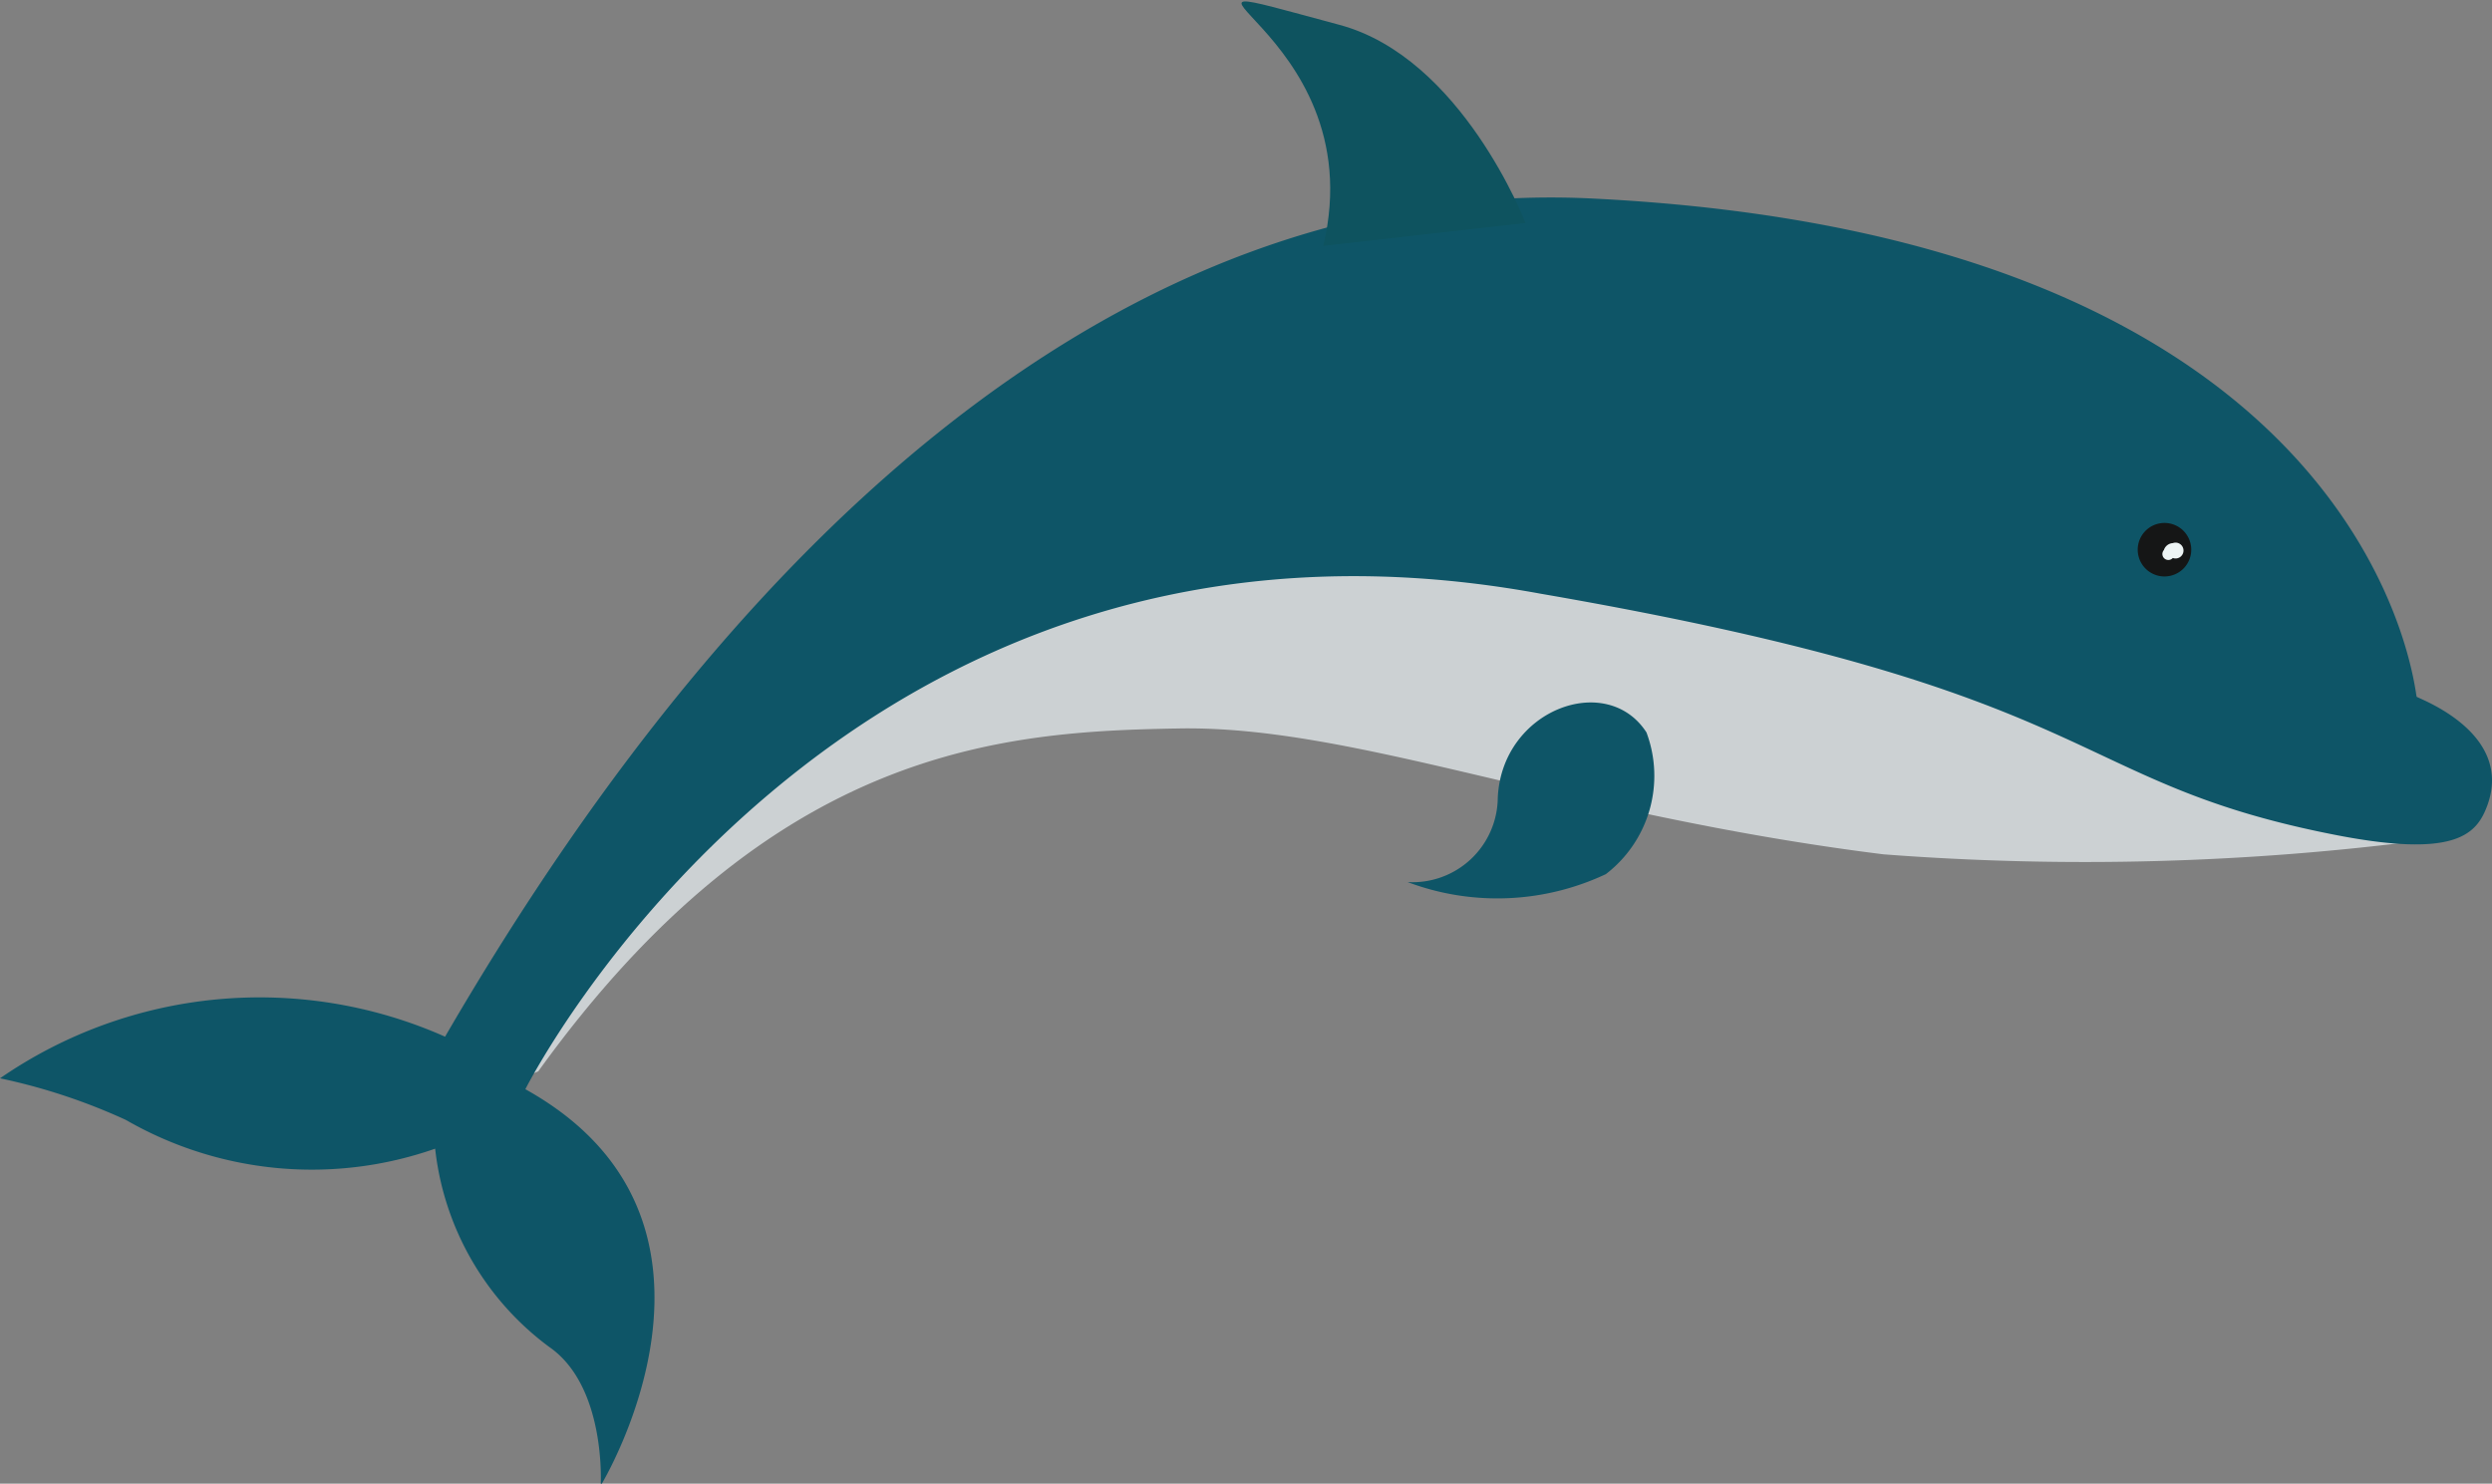 <svg xmlns="http://www.w3.org/2000/svg" viewBox="0 0 25.14 14.97"><rect x="0" y="0" width="25.14" height="14.97" fill="#808080" stroke="none"/><defs><style>.cls-1{fill:#ccd1d3;}.cls-2{fill:#0e5567;}.cls-3{fill:#151616;}.cls-4{fill:#0e535f;}.cls-5{fill:#edf4f4;}</style></defs><g id="Layer_2" data-name="Layer 2"><g id="Layer_2-2" data-name="Layer 2"><path class="cls-1" d="M24.51,8.47A26.67,26.67,0,0,1,19,8.62c-3.2-.4-5.33-1.3-7.1-1.27s-4.1.17-6.47,3.46l-.67.27s4.52-7,9.31-6.43a32.62,32.62,0,0,1,9.75,3.19Z"/><path class="cls-2" d="M16,2c-4.39-.18-8.34,3-11.51,8.46A4.61,4.61,0,0,0,0,10.88a6,6,0,0,1,1.27.42,3.76,3.76,0,0,0,3.12.29,2.88,2.88,0,0,0,1.15,2c.58.4.52,1.4.52,1.4s1.63-2.67-.76-4c0,0,3.17-6.3,10.24-5,5.79,1,5.25,1.9,8.05,2.44,1.15.22,1.38,0,1.49-.27.31-.76-.68-1.11-.7-1.13S24,2.37,16,2Z"/><path class="cls-3" d="M21.57,5.5a.27.27,0,0,1,.31-.22.27.27,0,1,1-.31.22Z"/><path class="cls-4" d="M15.39,2.25s-.64-1.67-1.88-2c-2.38-.64.37,0-.16,2.23Z"/><path class="cls-2" d="M16.61,7.39c-.4-.62-1.46-.23-1.5.66a.86.86,0,0,1-.91.85,2.57,2.57,0,0,0,2-.08A1.25,1.25,0,0,0,16.61,7.39Z"/><path class="cls-5" d="M21.83,5.55a.1.1,0,0,1,.09-.07.08.08,0,1,1,0,.15A.06.06,0,0,1,21.83,5.55Z"/></g></g></svg>
